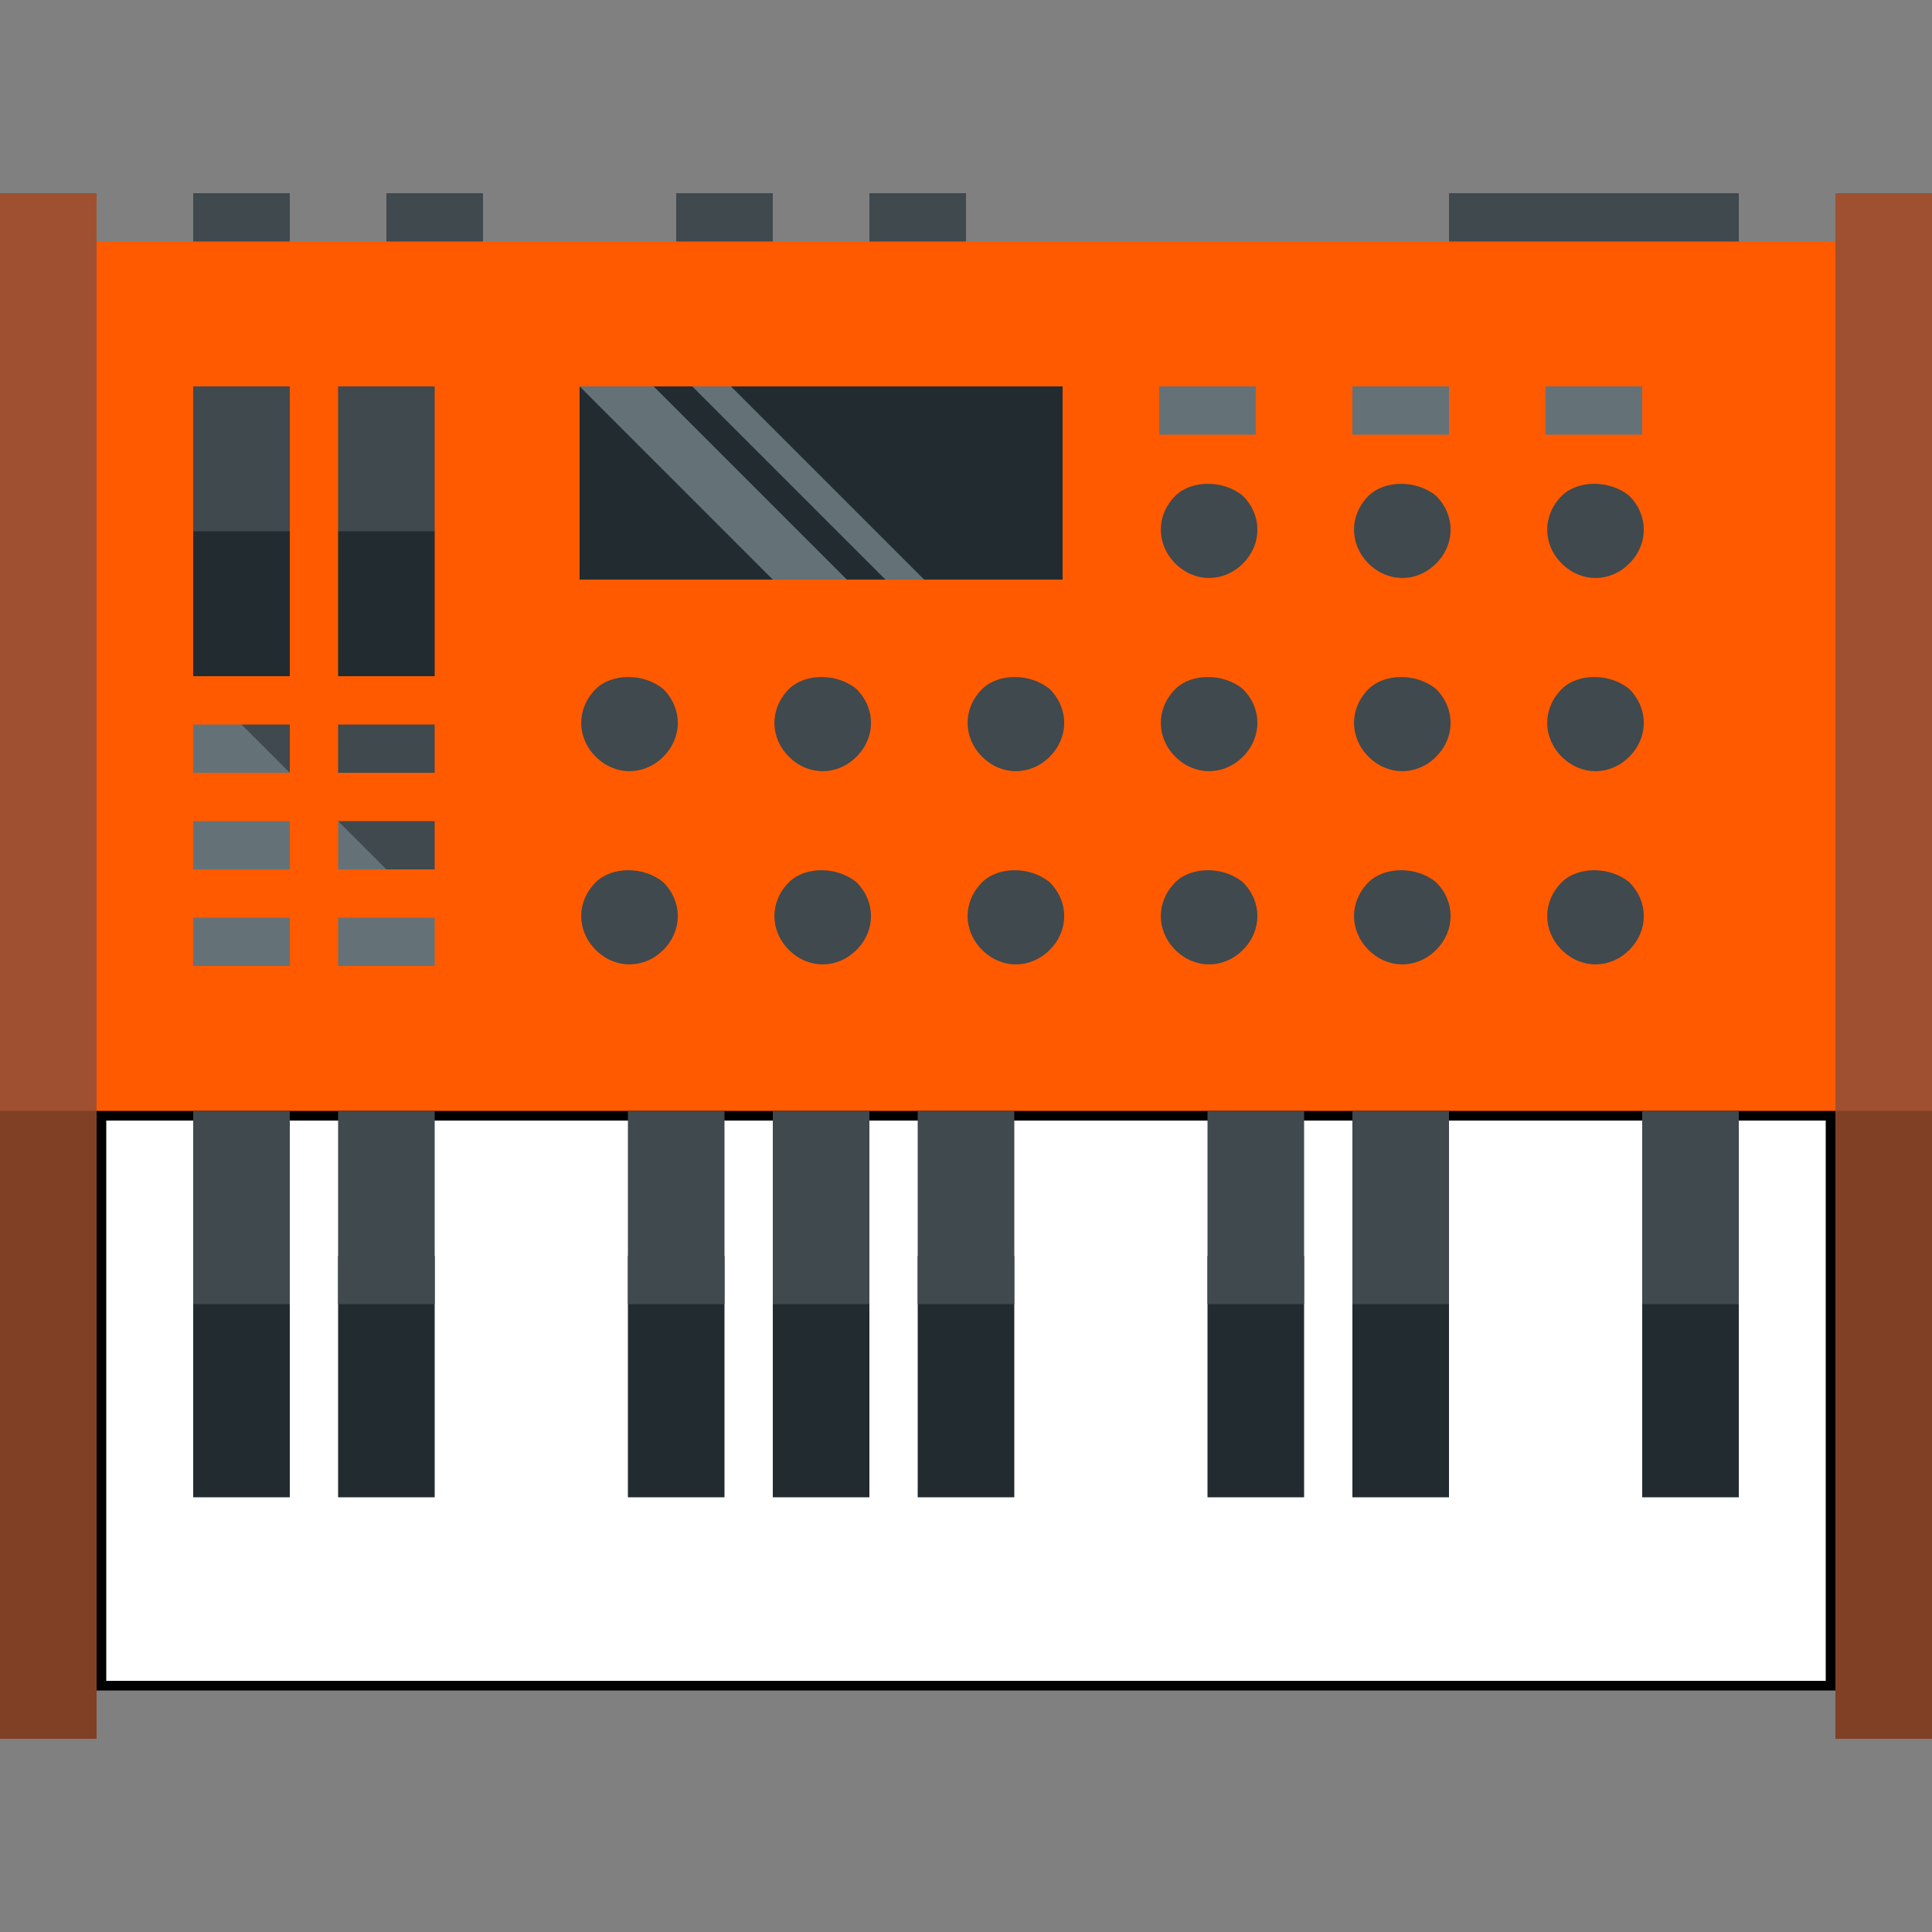 <svg enable-background="new 0 0 60 60" height="60" viewBox="0 0 60 60" width="60" xmlns="http://www.w3.org/2000/svg"><rect x="0" y="0" width="60" height="60" fill="#808080" stroke="none"/><path d="m6 6h3v4.5h-3zm21 0h3v4.5h-3zm-6 0h3v4.5h-3zm-9 0h3v4.5h-3z" fill="#40494d"/><path d="m45 6h9v4.5h-9z" fill="#40494d"/><path d="m3 7.5h54v28.5h-54z" fill="#ff5a00"/><path d="m0 6h3v30h-3zm57 0h3v30h-3z" fill="#9e5031"/><path d="m3 33h54v3h-54z" fill="#ff5a00"/><path d="m0 34.5h3v19.5h-3zm57 0h3v19.5h-3z" fill="#804026"/><path d="m3.1 34.6h53.7v17.7h-53.7z" fill="#fff"/><path d="m56.7 34.8v17.4h-53.4v-17.4zm.3-.3h-54v18h54z"/><path d="m6 39h3v7.5h-3zm22.5 0h3v7.5h-3zm-4.5 0h3v7.5h-3zm-4.5 0h3v7.5h-3zm-9 0h3v7.5h-3z" fill="#222c30"/><path d="m6 40.5h3v-6h-3zm22.5 0h3v-6h-3zm-4.5 0h3v-6h-3zm-4.5 0h3v-6h-3zm-9 0h3v-6h-3z" fill="#40494d"/><path d="m37.5 39h3v7.5h-3z" fill="#222c30"/><path d="m42 39h3v7.5h-3z" fill="#222c30"/><path d="m51 39h3v7.5h-3z" fill="#222c30"/><g fill="#40494d"><path d="m37.5 40.5h3v-6h-3z"/><path d="m42 40.5h3v-6h-3z"/><path d="m51 40.5h3v-6h-3z"/></g><path d="m6 21h3v-4.5l-1.5-2.2-1.5 2.2z" fill="#222c30"/><path d="m6 12h3v4.5h-3z" fill="#40494d"/><path d="m10.5 21h3v-4.5l-1.5-2.2-1.5 2.2z" fill="#222c30"/><path d="m10.5 12h3v4.5h-3z" fill="#40494d"/><path d="m38.6 15.4c.6.6.6 1.5 0 2.1s-1.5.6-2.1 0-.6-1.5 0-2.1c.5-.5 1.5-.5 2.1 0zm12 12c.6.6.6 1.5 0 2.1s-1.5.6-2.1 0-.6-1.5 0-2.1c.5-.5 1.5-.5 2.1 0zm-6 0c.6.6.6 1.5 0 2.1s-1.5.6-2.1 0-.6-1.5 0-2.1c.5-.5 1.5-.5 2.1 0zm-6 0c.6.6.6 1.5 0 2.1s-1.5.6-2.1 0-.6-1.5 0-2.1c.5-.5 1.5-.5 2.1 0zm-6 0c.6.6.6 1.5 0 2.1s-1.5.6-2.1 0-.6-1.5 0-2.1c.5-.5 1.5-.5 2.1 0zm-6 0c.6.6.6 1.5 0 2.1s-1.5.6-2.1 0-.6-1.5 0-2.1c.5-.5 1.5-.5 2.1 0zm-6 0c.6.6.6 1.5 0 2.1s-1.5.6-2.1 0-.6-1.5 0-2.1c.5-.5 1.5-.5 2.1 0zm30-6c.6.6.6 1.5 0 2.1s-1.5.6-2.1 0-.6-1.5 0-2.1c.5-.5 1.5-.5 2.1 0zm-6 0c.6.6.6 1.5 0 2.1s-1.5.6-2.1 0-.6-1.5 0-2.1c.5-.5 1.5-.5 2.1 0zm-6 0c.6.6.6 1.5 0 2.1s-1.5.6-2.1 0-.6-1.5 0-2.1c.5-.5 1.5-.5 2.1 0zm-6 0c.6.6.6 1.5 0 2.1s-1.5.6-2.1 0-.6-1.5 0-2.1c.5-.5 1.5-.5 2.1 0zm-6 0c.6.6.6 1.5 0 2.1s-1.5.6-2.1 0-.6-1.5 0-2.1c.5-.5 1.5-.5 2.1 0zm-6 0c.6.6.6 1.5 0 2.1s-1.5.6-2.1 0-.6-1.5 0-2.1c.5-.5 1.5-.5 2.1 0zm30-6c.6.6.6 1.5 0 2.1s-1.5.6-2.1 0-.6-1.5 0-2.1c.5-.5 1.5-.5 2.1 0zm-6 0c.6.6.6 1.5 0 2.1s-1.5.6-2.1 0-.6-1.5 0-2.1c.5-.5 1.5-.5 2.1 0z" fill="#40494d"/><path d="m36 12h3v1.5h-3zm12 0h3v1.5h-3zm-6 0h3v1.5h-3z" fill="#647278"/><path d="m18 12h15v6h-15z" fill="#222c30"/><path d="m18 12h2.3l6 6h-2.3zm3.5 0h1.2l6 6h-1.2z" fill="#647278"/><path d="m6 22.5h1.5l1.1.4.4 1.1h-3zm0 3h3v1.5h-3zm4.5 0 1.5.7v.8h-1.5zm-4.5 3h3v1.5h-3zm4.5 0h3v1.5h-3z" fill="#647278"/><path d="m7.5 22.5h1.5v1.5zm4.5 4.5-1.5-1.5h3v1.5zm-1.5-4.5h3v1.5h-3z" fill="#40494d"/></svg>